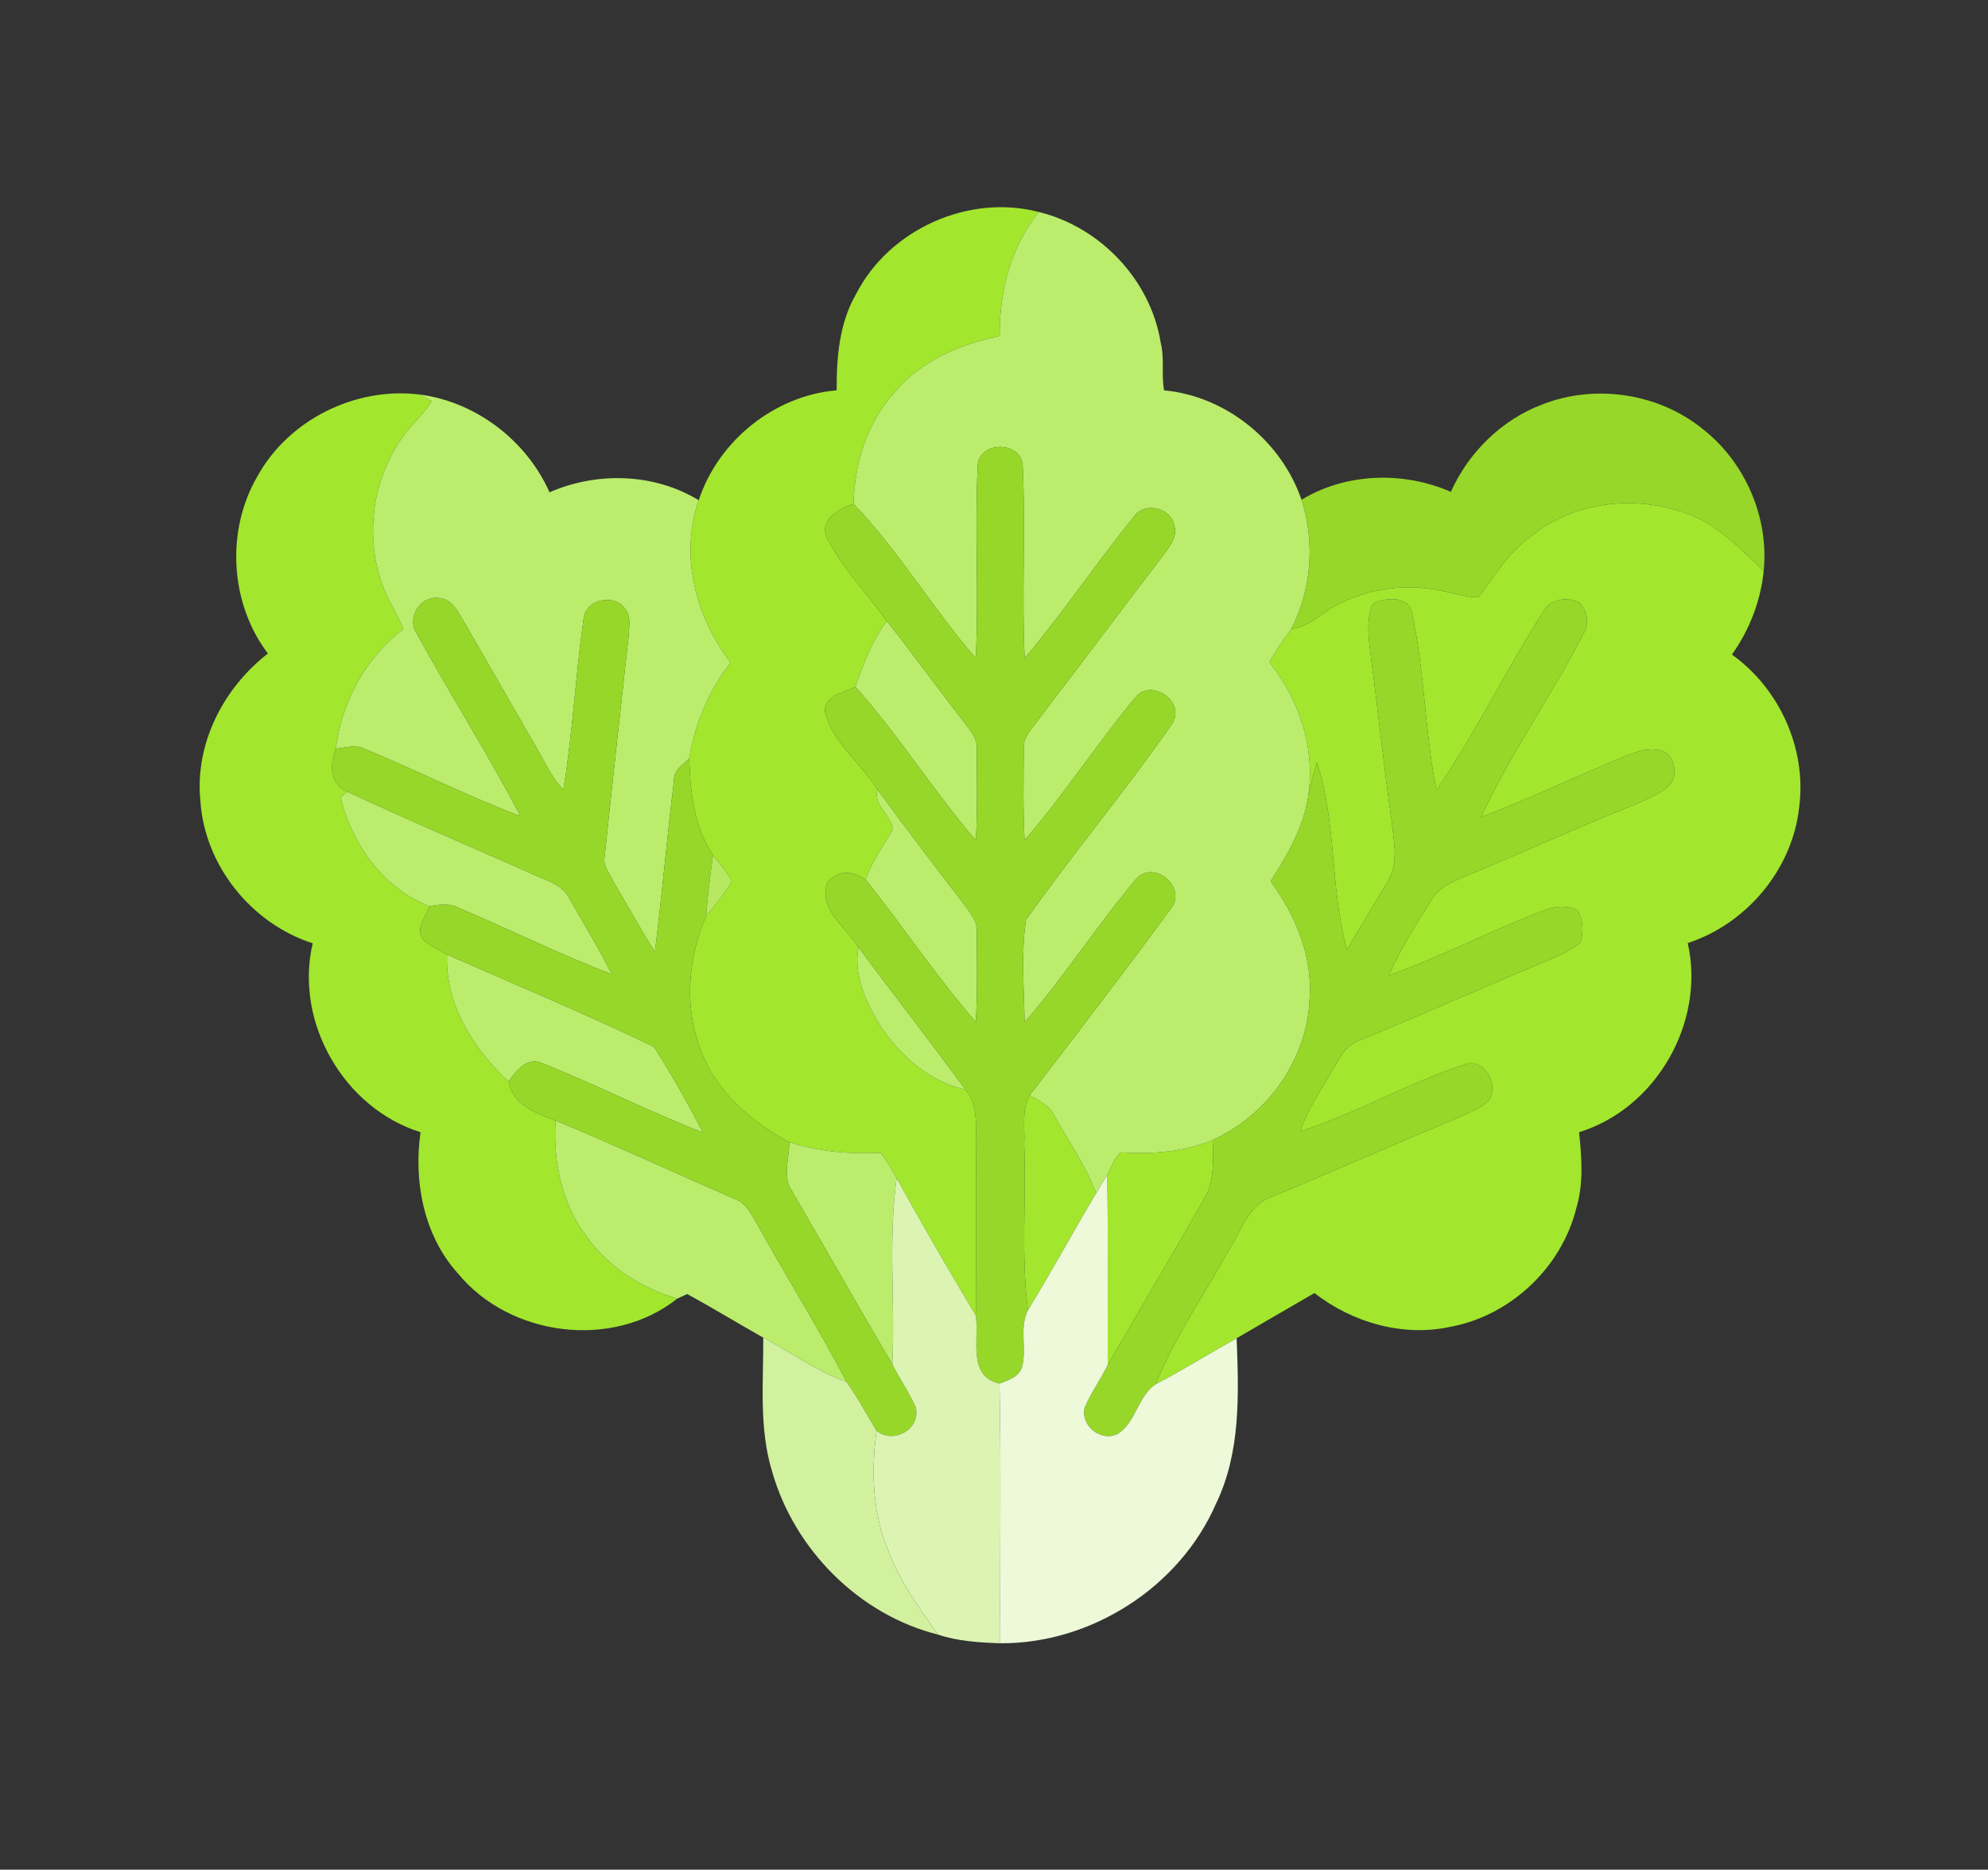 <?xml version="1.0" encoding="UTF-8" ?>
<!DOCTYPE svg PUBLIC "-//W3C//DTD SVG 1.1//EN" "http://www.w3.org/Graphics/SVG/1.1/DTD/svg11.dtd">
<svg width="318pt" height="299pt" viewBox="0 0 318 299" version="1.1" xmlns="http://www.w3.org/2000/svg">
<rect x="0" y="0" width="318" height="299" fill="#333333" stroke="none"/>
<g id="#f7f7f7ff">
</g>
<g id="#a2e62eff">
<path fill="#a2e62e" opacity="1.00" d=" M 136.95 47.00 C 142.25 36.68 154.92 30.97 166.16 33.90 C 161.65 39.53 159.86 46.65 159.91 53.76 C 153.51 55.05 147.17 57.74 142.95 62.92 C 138.64 67.75 136.68 74.19 136.53 80.58 C 134.29 81.36 131.15 82.93 132.19 85.85 C 134.67 90.81 138.67 94.82 141.85 99.33 C 139.47 102.47 138.12 106.17 136.82 109.84 C 134.98 110.76 131.63 111.26 131.99 113.99 C 133.33 118.90 137.77 122.08 140.37 126.29 C 139.60 128.89 142.76 130.40 142.78 132.73 C 141.28 135.34 139.43 137.78 138.48 140.68 C 136.51 139.24 133.77 139.02 132.28 141.29 C 130.99 145.55 135.35 148.29 137.32 151.47 C 136.49 155.99 138.56 160.38 140.86 164.13 C 144.06 168.86 148.71 173.01 154.42 174.25 C 156.31 176.37 156.09 179.35 156.16 181.99 C 156.07 191.45 156.17 200.91 156.09 210.37 C 151.74 203.13 147.52 195.82 143.43 188.43 C 142.66 187.01 141.85 185.60 140.83 184.35 C 135.90 184.60 130.96 184.17 126.25 182.65 C 119.94 179.29 114.06 174.16 111.83 167.16 C 109.43 160.45 110.15 152.98 112.95 146.51 C 114.40 144.73 115.86 142.94 117.05 140.97 C 116.31 139.40 115.11 138.12 114.05 136.77 C 111.01 132.19 110.40 126.66 110.25 121.31 C 111.15 115.68 113.43 110.45 116.86 105.92 C 111.25 98.64 108.70 88.89 111.77 80.00 C 114.88 70.52 123.86 63.25 133.83 62.42 C 133.81 57.18 134.24 51.67 136.95 47.00 Z" />
<path fill="#a2e62e" opacity="1.00" d=" M 41.17 76.18 C 46.16 67.13 56.81 61.85 67.04 63.08 C 67.55 63.35 68.56 63.88 69.07 64.15 C 67.85 66.14 66.06 67.66 64.68 69.53 C 59.59 76.32 58.25 85.74 61.24 93.68 C 62.12 96.08 63.57 98.22 64.53 100.58 C 58.45 105.20 54.70 112.21 53.71 119.73 C 52.76 122.32 52.68 125.32 55.56 126.62 C 55.29 126.83 54.76 127.25 54.49 127.46 C 56.24 134.97 61.40 142.15 68.75 144.95 C 68.07 146.59 66.37 148.51 67.68 150.28 C 68.82 151.27 70.20 151.93 71.51 152.66 C 71.18 160.62 75.73 167.72 81.35 172.97 C 82.06 176.76 85.72 177.98 88.87 179.19 C 88.44 185.82 89.91 192.69 94.04 198.01 C 97.51 202.78 102.73 206.01 108.33 207.68 C 98.01 215.86 81.60 213.78 73.28 203.68 C 67.76 197.61 66.13 188.85 67.27 181.06 C 54.97 177.22 47.06 163.41 50.02 150.85 C 40.20 147.70 32.71 138.38 32.05 128.04 C 31.14 118.91 35.76 110.02 42.85 104.51 C 36.77 96.48 36.11 84.87 41.17 76.18 Z" />
<path fill="#a2e62e" opacity="1.00" d=" M 244.84 85.83 C 251.51 80.31 261.03 79.16 269.12 81.89 C 274.41 83.45 278.22 87.65 282.12 91.29 C 281.64 96.11 279.84 100.74 277.04 104.68 C 284.65 110.11 289.01 119.73 287.80 129.04 C 286.75 138.97 279.43 147.73 269.97 150.81 C 272.83 163.42 264.97 177.25 252.59 181.06 C 253.00 185.04 253.34 189.19 252.17 193.12 C 249.84 202.63 241.70 210.36 232.07 212.17 C 224.44 213.84 216.36 211.53 210.26 206.78 C 206.11 209.20 201.95 211.58 197.81 214.01 C 193.48 216.43 189.27 219.07 184.87 221.36 C 187.93 213.70 192.76 206.92 196.68 199.69 C 198.62 196.79 199.70 192.73 203.30 191.44 C 213.45 187.25 223.49 182.78 233.63 178.57 C 234.99 177.97 236.39 177.40 237.58 176.49 C 240.39 174.36 237.58 168.82 234.16 170.27 C 225.20 173.19 216.97 178.06 207.99 180.92 C 209.15 177.38 211.34 174.34 213.15 171.12 C 214.25 169.33 215.19 167.14 217.36 166.43 C 227.70 162.16 237.92 157.61 248.25 153.30 C 249.81 152.61 251.42 151.92 252.72 150.78 C 253.40 149.10 253.25 147.17 252.35 145.61 C 250.56 144.60 248.47 145.00 246.66 145.70 C 238.39 148.89 230.49 153.01 222.15 156.00 C 224.03 151.79 226.47 147.85 228.95 143.97 C 230.05 141.96 232.22 141.05 234.22 140.20 C 242.65 136.75 250.92 132.93 259.38 129.54 C 261.92 128.44 264.62 127.55 266.81 125.81 C 268.81 124.14 267.83 120.02 265.06 119.91 C 263.28 119.55 261.57 120.36 259.94 120.92 C 252.25 124.12 244.71 127.72 236.92 130.67 C 241.60 120.48 248.18 111.27 253.32 101.31 C 254.31 99.72 253.88 97.67 252.62 96.38 C 250.69 95.32 247.94 95.80 246.84 97.82 C 240.88 107.16 236.04 117.23 229.77 126.36 C 227.90 117.07 227.91 107.45 225.89 98.18 C 225.47 95.23 221.58 95.46 219.58 96.58 C 218.58 98.92 218.87 101.51 219.16 103.97 C 220.37 113.09 221.30 122.24 222.62 131.35 C 222.93 134.53 223.81 138.07 221.96 140.97 C 219.81 144.61 217.59 148.21 215.46 151.86 C 212.74 142.10 213.83 131.58 210.66 121.92 C 210.13 123.64 209.69 125.39 209.29 127.15 C 210.37 119.49 207.81 111.87 203.06 105.90 C 204.06 104.01 205.32 102.28 206.58 100.56 C 209.36 100.28 211.30 98.08 213.68 96.85 C 218.81 94.10 224.94 93.21 230.63 94.49 C 232.57 94.85 234.49 95.53 236.49 95.52 C 239.08 92.14 241.26 88.31 244.84 85.83 Z" />
<path fill="#a2e62e" opacity="1.00" d=" M 163.83 183.02 C 163.99 180.43 163.36 177.54 164.70 175.18 C 166.18 175.99 167.85 176.74 168.62 178.37 C 170.95 182.46 173.64 186.40 175.35 190.81 C 171.65 197.01 168.20 203.37 164.43 209.53 C 163.30 200.73 164.18 191.85 163.83 183.02 Z" />
<path fill="#a2e62e" opacity="1.00" d=" M 179.23 184.29 C 184.27 184.59 189.40 184.26 194.10 182.26 C 193.94 185.40 194.39 188.82 192.66 191.64 C 187.57 200.55 182.34 209.39 177.19 218.28 C 177.17 208.17 177.28 198.05 177.11 187.94 C 177.73 186.69 178.20 185.29 179.23 184.29 Z" />
</g>
<g id="#bbec6cff">
<path fill="#bbec6c" opacity="1.00" d=" M 166.16 33.90 C 176.01 36.30 184.07 44.78 185.67 54.83 C 186.31 57.32 185.74 59.96 186.21 62.42 C 196.14 63.36 204.97 70.53 208.19 79.92 C 210.39 86.69 209.79 94.22 206.58 100.56 C 205.32 102.28 204.06 104.01 203.06 105.90 C 207.81 111.87 210.37 119.49 209.29 127.15 C 208.59 132.24 205.96 136.70 203.24 140.94 C 207.29 146.40 210.04 153.07 209.47 159.98 C 209.01 169.55 202.73 178.27 194.10 182.26 C 189.40 184.26 184.27 184.59 179.23 184.29 C 178.20 185.29 177.73 186.69 177.11 187.94 C 176.49 188.88 175.91 189.83 175.35 190.81 C 173.64 186.40 170.95 182.46 168.62 178.37 C 167.85 176.74 166.18 175.99 164.70 175.18 C 172.30 165.27 179.91 155.35 187.31 145.29 C 189.95 141.94 184.56 137.36 181.71 140.60 C 175.49 148.00 170.24 156.20 163.89 163.50 C 163.82 158.07 163.31 152.49 164.11 147.13 C 171.64 136.44 180.11 126.38 187.57 115.64 C 189.63 112.11 184.08 108.38 181.58 111.57 C 175.44 118.98 170.17 127.10 163.89 134.39 C 163.63 129.59 163.73 124.77 163.76 119.97 C 163.51 117.98 165.05 116.57 166.09 115.09 C 172.76 106.41 179.29 97.63 185.96 88.95 C 186.93 87.52 188.42 85.99 187.85 84.09 C 187.35 81.27 183.25 80.16 181.49 82.49 C 175.43 89.92 170.10 97.95 163.90 105.26 C 163.42 94.93 164.09 84.56 163.58 74.24 C 163.02 70.48 156.82 70.55 156.40 74.34 C 155.92 84.63 156.58 94.96 156.09 105.26 C 149.19 97.34 143.82 88.15 136.53 80.58 C 136.68 74.19 138.64 67.75 142.95 62.92 C 147.17 57.74 153.51 55.05 159.91 53.76 C 159.86 46.65 161.65 39.53 166.16 33.90 Z" />
<path fill="#bbec6c" opacity="1.00" d=" M 67.04 63.08 C 76.07 64.22 84.21 70.40 87.90 78.73 C 95.48 75.41 104.65 75.65 111.77 80.00 C 108.70 88.89 111.25 98.64 116.86 105.92 C 113.43 110.45 111.15 115.68 110.25 121.31 C 109.11 122.32 107.70 123.29 107.79 125.01 C 106.68 134.06 105.88 143.15 104.77 152.20 C 102.39 148.55 100.35 144.70 98.11 140.96 C 97.55 139.71 96.43 138.51 96.71 137.05 C 97.93 125.34 99.25 113.65 100.53 101.95 C 100.58 100.40 101.08 98.55 99.91 97.26 C 98.09 94.82 93.56 95.91 93.34 99.04 C 92.05 108.09 91.60 117.26 90.12 126.28 C 88.50 124.65 87.52 122.54 86.38 120.58 C 82.40 113.58 78.34 106.63 74.35 99.64 C 73.28 97.96 72.30 95.58 69.94 95.61 C 67.07 95.44 65.01 98.99 66.69 101.36 C 72.06 111.16 78.07 120.61 83.25 130.51 C 74.75 127.32 66.63 123.17 58.23 119.72 C 56.79 119.04 55.20 119.56 53.71 119.73 C 54.70 112.21 58.45 105.20 64.53 100.58 C 63.57 98.22 62.12 96.08 61.24 93.68 C 58.25 85.74 59.59 76.32 64.68 69.53 C 66.06 67.66 67.85 66.14 69.07 64.15 C 68.56 63.88 67.55 63.35 67.04 63.08 Z" />
<path fill="#bbec6c" opacity="1.00" d=" M 136.82 109.84 C 138.12 106.17 139.47 102.47 141.85 99.33 C 145.98 104.49 149.83 109.86 153.89 115.07 C 154.93 116.55 156.48 117.96 156.24 119.96 C 156.27 124.77 156.36 129.59 156.11 134.40 C 149.30 126.52 143.79 117.58 136.82 109.84 Z" />
<path fill="#bbec6c" opacity="1.00" d=" M 54.49 127.46 C 54.76 127.25 55.29 126.83 55.56 126.62 C 65.39 131.17 75.35 135.43 85.26 139.81 C 87.38 140.84 90.07 141.42 91.13 143.79 C 93.39 147.78 95.83 151.68 97.84 155.80 C 89.64 152.65 81.74 148.75 73.65 145.31 C 72.14 144.45 70.39 144.61 68.75 144.95 C 61.40 142.15 56.24 134.97 54.49 127.46 Z" />
<path fill="#bbec6c" opacity="1.00" d=" M 142.78 132.73 C 142.76 130.40 139.60 128.89 140.37 126.29 C 144.94 132.51 149.62 138.65 154.32 144.77 C 155.21 146.03 156.40 147.33 156.24 149.00 C 156.27 153.81 156.38 158.63 156.09 163.44 C 149.80 156.20 144.47 148.17 138.48 140.68 C 139.43 137.78 141.28 135.34 142.78 132.73 Z" />
<path fill="#bbec6c" opacity="1.00" d=" M 140.86 164.13 C 138.56 160.38 136.49 155.99 137.32 151.47 C 142.95 159.11 148.85 166.56 154.42 174.25 C 148.71 173.01 144.06 168.86 140.86 164.13 Z" />
<path fill="#bbec6c" opacity="1.00" d=" M 81.35 172.97 C 75.73 167.72 71.18 160.62 71.51 152.66 C 82.56 157.51 93.73 162.17 104.59 167.40 C 107.43 171.82 110.03 176.42 112.42 181.10 C 103.76 177.77 95.48 173.50 86.86 170.08 C 84.43 168.86 82.54 171.20 81.35 172.97 Z" />
<path fill="#bbec6c" opacity="1.00" d=" M 88.87 179.19 C 98.45 183.16 107.86 187.53 117.37 191.66 C 119.59 192.37 120.41 194.68 121.53 196.49 C 126.09 204.69 131.09 212.65 135.41 220.99 C 130.65 219.28 126.52 216.29 122.09 213.91 C 118.01 211.62 114.02 209.17 109.92 206.94 C 109.52 207.12 108.72 207.50 108.33 207.68 C 102.73 206.01 97.51 202.78 94.04 198.01 C 89.91 192.69 88.44 185.82 88.87 179.19 Z" />
<path fill="#bbec6c" opacity="1.00" d=" M 126.25 182.65 C 130.96 184.17 135.90 184.60 140.83 184.35 C 141.85 185.60 142.66 187.01 143.43 188.43 C 142.04 198.26 143.21 208.28 142.74 218.19 C 137.31 208.96 132.02 199.65 126.64 190.38 C 125.09 188.07 126.29 185.20 126.25 182.65 Z" />
</g>
<g id="#97d729ff">
<path fill="#97d729" opacity="1.00" d=" M 246.74 64.67 C 255.20 61.35 265.36 62.89 272.41 68.64 C 279.16 73.94 282.98 82.75 282.12 91.29 C 278.22 87.65 274.41 83.45 269.12 81.89 C 261.03 79.16 251.51 80.31 244.84 85.83 C 241.26 88.31 239.08 92.14 236.49 95.52 C 234.49 95.53 232.57 94.85 230.63 94.49 C 224.94 93.21 218.81 94.10 213.68 96.85 C 211.30 98.08 209.36 100.28 206.58 100.56 C 209.79 94.22 210.39 86.69 208.19 79.92 C 215.31 75.60 224.52 75.34 232.08 78.66 C 234.91 72.33 240.22 67.11 246.74 64.67 Z" />
<path fill="#97d729" opacity="1.00" d=" M 156.40 74.34 C 156.82 70.55 163.02 70.48 163.58 74.24 C 164.09 84.56 163.42 94.93 163.90 105.26 C 170.10 97.95 175.43 89.92 181.49 82.49 C 183.25 80.16 187.35 81.27 187.85 84.09 C 188.42 85.99 186.93 87.52 185.96 88.95 C 179.29 97.63 172.76 106.41 166.09 115.09 C 165.05 116.57 163.51 117.98 163.76 119.97 C 163.73 124.77 163.63 129.59 163.89 134.39 C 170.17 127.10 175.44 118.98 181.58 111.57 C 184.08 108.38 189.63 112.11 187.57 115.64 C 180.11 126.38 171.64 136.44 164.11 147.13 C 163.31 152.49 163.82 158.07 163.89 163.50 C 170.24 156.20 175.49 148.00 181.71 140.60 C 184.56 137.36 189.95 141.94 187.31 145.29 C 179.91 155.35 172.30 165.27 164.70 175.18 C 163.36 177.54 163.99 180.43 163.83 183.02 C 164.18 191.85 163.30 200.73 164.43 209.53 C 162.99 212.37 164.31 215.67 163.48 218.64 C 162.96 220.22 161.27 220.74 159.88 221.26 C 154.68 220.08 156.67 214.16 156.09 210.37 C 156.17 200.91 156.07 191.45 156.16 181.99 C 156.09 179.35 156.31 176.37 154.42 174.25 C 148.85 166.56 142.95 159.11 137.32 151.47 C 135.35 148.29 130.99 145.55 132.28 141.29 C 133.77 139.02 136.51 139.24 138.48 140.68 C 144.47 148.17 149.80 156.20 156.09 163.44 C 156.38 158.63 156.27 153.81 156.24 149.00 C 156.40 147.33 155.21 146.03 154.32 144.77 C 149.62 138.65 144.94 132.51 140.37 126.29 C 137.77 122.08 133.33 118.90 131.99 113.99 C 131.63 111.26 134.98 110.76 136.82 109.84 C 143.79 117.58 149.30 126.52 156.11 134.40 C 156.36 129.59 156.27 124.77 156.24 119.96 C 156.48 117.96 154.93 116.55 153.89 115.07 C 149.83 109.86 145.98 104.49 141.85 99.33 C 138.67 94.82 134.67 90.81 132.19 85.85 C 131.15 82.93 134.29 81.36 136.53 80.58 C 143.82 88.15 149.19 97.34 156.09 105.26 C 156.58 94.96 155.92 84.63 156.40 74.34 Z" />
<path fill="#97d729" opacity="1.00" d=" M 66.69 101.36 C 65.01 98.99 67.07 95.44 69.94 95.61 C 72.30 95.58 73.28 97.96 74.35 99.64 C 78.34 106.63 82.40 113.58 86.38 120.58 C 87.52 122.54 88.50 124.65 90.12 126.28 C 91.60 117.26 92.05 108.09 93.34 99.04 C 93.56 95.91 98.09 94.82 99.91 97.26 C 101.08 98.55 100.58 100.40 100.53 101.95 C 99.25 113.65 97.93 125.34 96.71 137.05 C 96.43 138.51 97.55 139.71 98.11 140.96 C 100.35 144.70 102.39 148.55 104.77 152.20 C 105.88 143.15 106.68 134.06 107.79 125.01 C 107.70 123.29 109.11 122.32 110.25 121.31 C 110.40 126.66 111.01 132.19 114.05 136.77 C 113.61 140.01 113.19 143.25 112.95 146.51 C 110.15 152.98 109.43 160.45 111.83 167.16 C 114.06 174.16 119.94 179.29 126.25 182.65 C 126.29 185.20 125.09 188.07 126.64 190.38 C 132.02 199.65 137.31 208.96 142.74 218.19 C 143.93 220.51 145.43 222.65 146.48 225.04 C 147.35 228.54 142.95 230.98 140.22 228.83 C 138.63 226.21 137.19 223.49 135.41 220.99 C 131.09 212.65 126.09 204.69 121.53 196.49 C 120.41 194.68 119.59 192.37 117.37 191.66 C 107.86 187.53 98.45 183.16 88.87 179.19 C 85.72 177.98 82.06 176.76 81.35 172.97 C 82.54 171.20 84.43 168.86 86.86 170.08 C 95.48 173.50 103.76 177.77 112.42 181.10 C 110.03 176.42 107.43 171.82 104.59 167.40 C 93.73 162.17 82.56 157.51 71.51 152.66 C 70.20 151.93 68.82 151.27 67.68 150.28 C 66.37 148.51 68.07 146.59 68.75 144.95 C 70.39 144.61 72.14 144.45 73.65 145.31 C 81.74 148.75 89.64 152.65 97.84 155.80 C 95.83 151.68 93.39 147.78 91.13 143.79 C 90.07 141.42 87.38 140.84 85.26 139.81 C 75.35 135.43 65.39 131.17 55.56 126.62 C 52.68 125.32 52.76 122.32 53.71 119.73 C 55.20 119.56 56.79 119.04 58.23 119.72 C 66.63 123.17 74.75 127.32 83.25 130.51 C 78.07 120.61 72.06 111.16 66.69 101.36 Z" />
<path fill="#97d729" opacity="1.00" d=" M 219.58 96.58 C 221.58 95.46 225.47 95.23 225.89 98.18 C 227.91 107.45 227.90 117.07 229.77 126.36 C 236.04 117.23 240.88 107.16 246.84 97.82 C 247.94 95.80 250.69 95.32 252.62 96.38 C 253.88 97.67 254.31 99.72 253.32 101.31 C 248.18 111.27 241.60 120.48 236.92 130.67 C 244.71 127.72 252.25 124.12 259.94 120.92 C 261.57 120.36 263.28 119.55 265.06 119.91 C 267.83 120.02 268.81 124.14 266.81 125.81 C 264.62 127.55 261.92 128.44 259.38 129.54 C 250.92 132.93 242.65 136.75 234.22 140.20 C 232.22 141.05 230.05 141.96 228.95 143.97 C 226.47 147.85 224.03 151.79 222.15 156.00 C 230.49 153.01 238.39 148.89 246.66 145.70 C 248.47 145.00 250.56 144.60 252.35 145.61 C 253.25 147.17 253.40 149.10 252.72 150.78 C 251.42 151.92 249.81 152.61 248.25 153.30 C 237.92 157.61 227.70 162.16 217.36 166.43 C 215.19 167.14 214.25 169.33 213.15 171.12 C 211.34 174.34 209.15 177.38 207.99 180.92 C 216.97 178.06 225.20 173.19 234.16 170.27 C 237.58 168.82 240.39 174.36 237.58 176.49 C 236.39 177.40 234.99 177.97 233.63 178.57 C 223.49 182.78 213.45 187.25 203.30 191.44 C 199.70 192.73 198.62 196.79 196.68 199.69 C 192.76 206.92 187.93 213.70 184.87 221.36 C 182.00 223.27 181.74 227.40 178.86 229.27 C 176.17 230.72 172.71 227.96 173.53 225.01 C 174.56 222.67 176.06 220.57 177.19 218.28 C 182.34 209.39 187.57 200.55 192.66 191.64 C 194.39 188.82 193.94 185.40 194.10 182.26 C 202.73 178.27 209.01 169.55 209.47 159.98 C 210.04 153.07 207.29 146.40 203.24 140.94 C 205.96 136.70 208.59 132.24 209.29 127.15 C 209.69 125.39 210.13 123.64 210.66 121.92 C 213.83 131.58 212.74 142.10 215.46 151.86 C 217.59 148.21 219.81 144.61 221.96 140.97 C 223.81 138.07 222.93 134.53 222.62 131.35 C 221.30 122.24 220.37 113.09 219.16 103.97 C 218.87 101.51 218.58 98.92 219.58 96.58 Z" />
</g>
<g id="#b6e961ff">
<path fill="#b6e961" opacity="1.00" d=" M 114.05 136.77 C 115.11 138.12 116.31 139.40 117.05 140.97 C 115.86 142.94 114.40 144.73 112.95 146.51 C 113.19 143.25 113.61 140.01 114.05 136.77 Z" />
</g>
<g id="#dbf4b2ff">
<path fill="#dbf4b2" opacity="1.00" d=" M 142.74 218.19 C 143.21 208.28 142.04 198.26 143.43 188.43 C 147.52 195.82 151.74 203.13 156.09 210.37 C 156.67 214.16 154.68 220.08 159.88 221.26 C 160.17 235.10 159.93 248.94 160.00 262.79 C 156.66 262.67 153.21 262.47 150.04 261.40 C 147.05 257.11 143.87 252.86 142.07 247.90 C 139.55 241.90 139.33 235.21 140.22 228.83 C 142.95 230.98 147.35 228.54 146.48 225.04 C 145.43 222.65 143.93 220.51 142.74 218.19 Z" />
</g>
<g id="#edf9d9ff">
<path fill="#edf9d9" opacity="1.00" d=" M 175.35 190.81 C 175.91 189.83 176.49 188.88 177.11 187.94 C 177.28 198.05 177.17 208.17 177.19 218.28 C 176.06 220.57 174.56 222.67 173.53 225.01 C 172.71 227.96 176.17 230.72 178.86 229.27 C 181.74 227.40 182.00 223.27 184.87 221.36 C 189.27 219.07 193.48 216.43 197.81 214.01 C 198.15 222.90 198.50 232.22 194.52 240.45 C 188.72 253.82 174.54 262.88 160.00 262.79 C 159.93 248.94 160.17 235.10 159.88 221.26 C 161.27 220.74 162.96 220.22 163.48 218.64 C 164.31 215.67 162.99 212.37 164.43 209.53 C 168.20 203.37 171.65 197.01 175.35 190.81 Z" />
</g>
<g id="#d1f19eff">
<path fill="#d1f19e" opacity="1.00" d=" M 122.09 213.91 C 126.52 216.29 130.65 219.28 135.41 220.99 C 137.19 223.49 138.63 226.21 140.22 228.83 C 139.33 235.21 139.55 241.90 142.07 247.90 C 143.87 252.86 147.05 257.11 150.04 261.40 C 137.44 258.24 127.10 247.84 123.53 235.41 C 121.38 228.44 122.13 221.08 122.09 213.91 Z" />
</g>
</svg>
